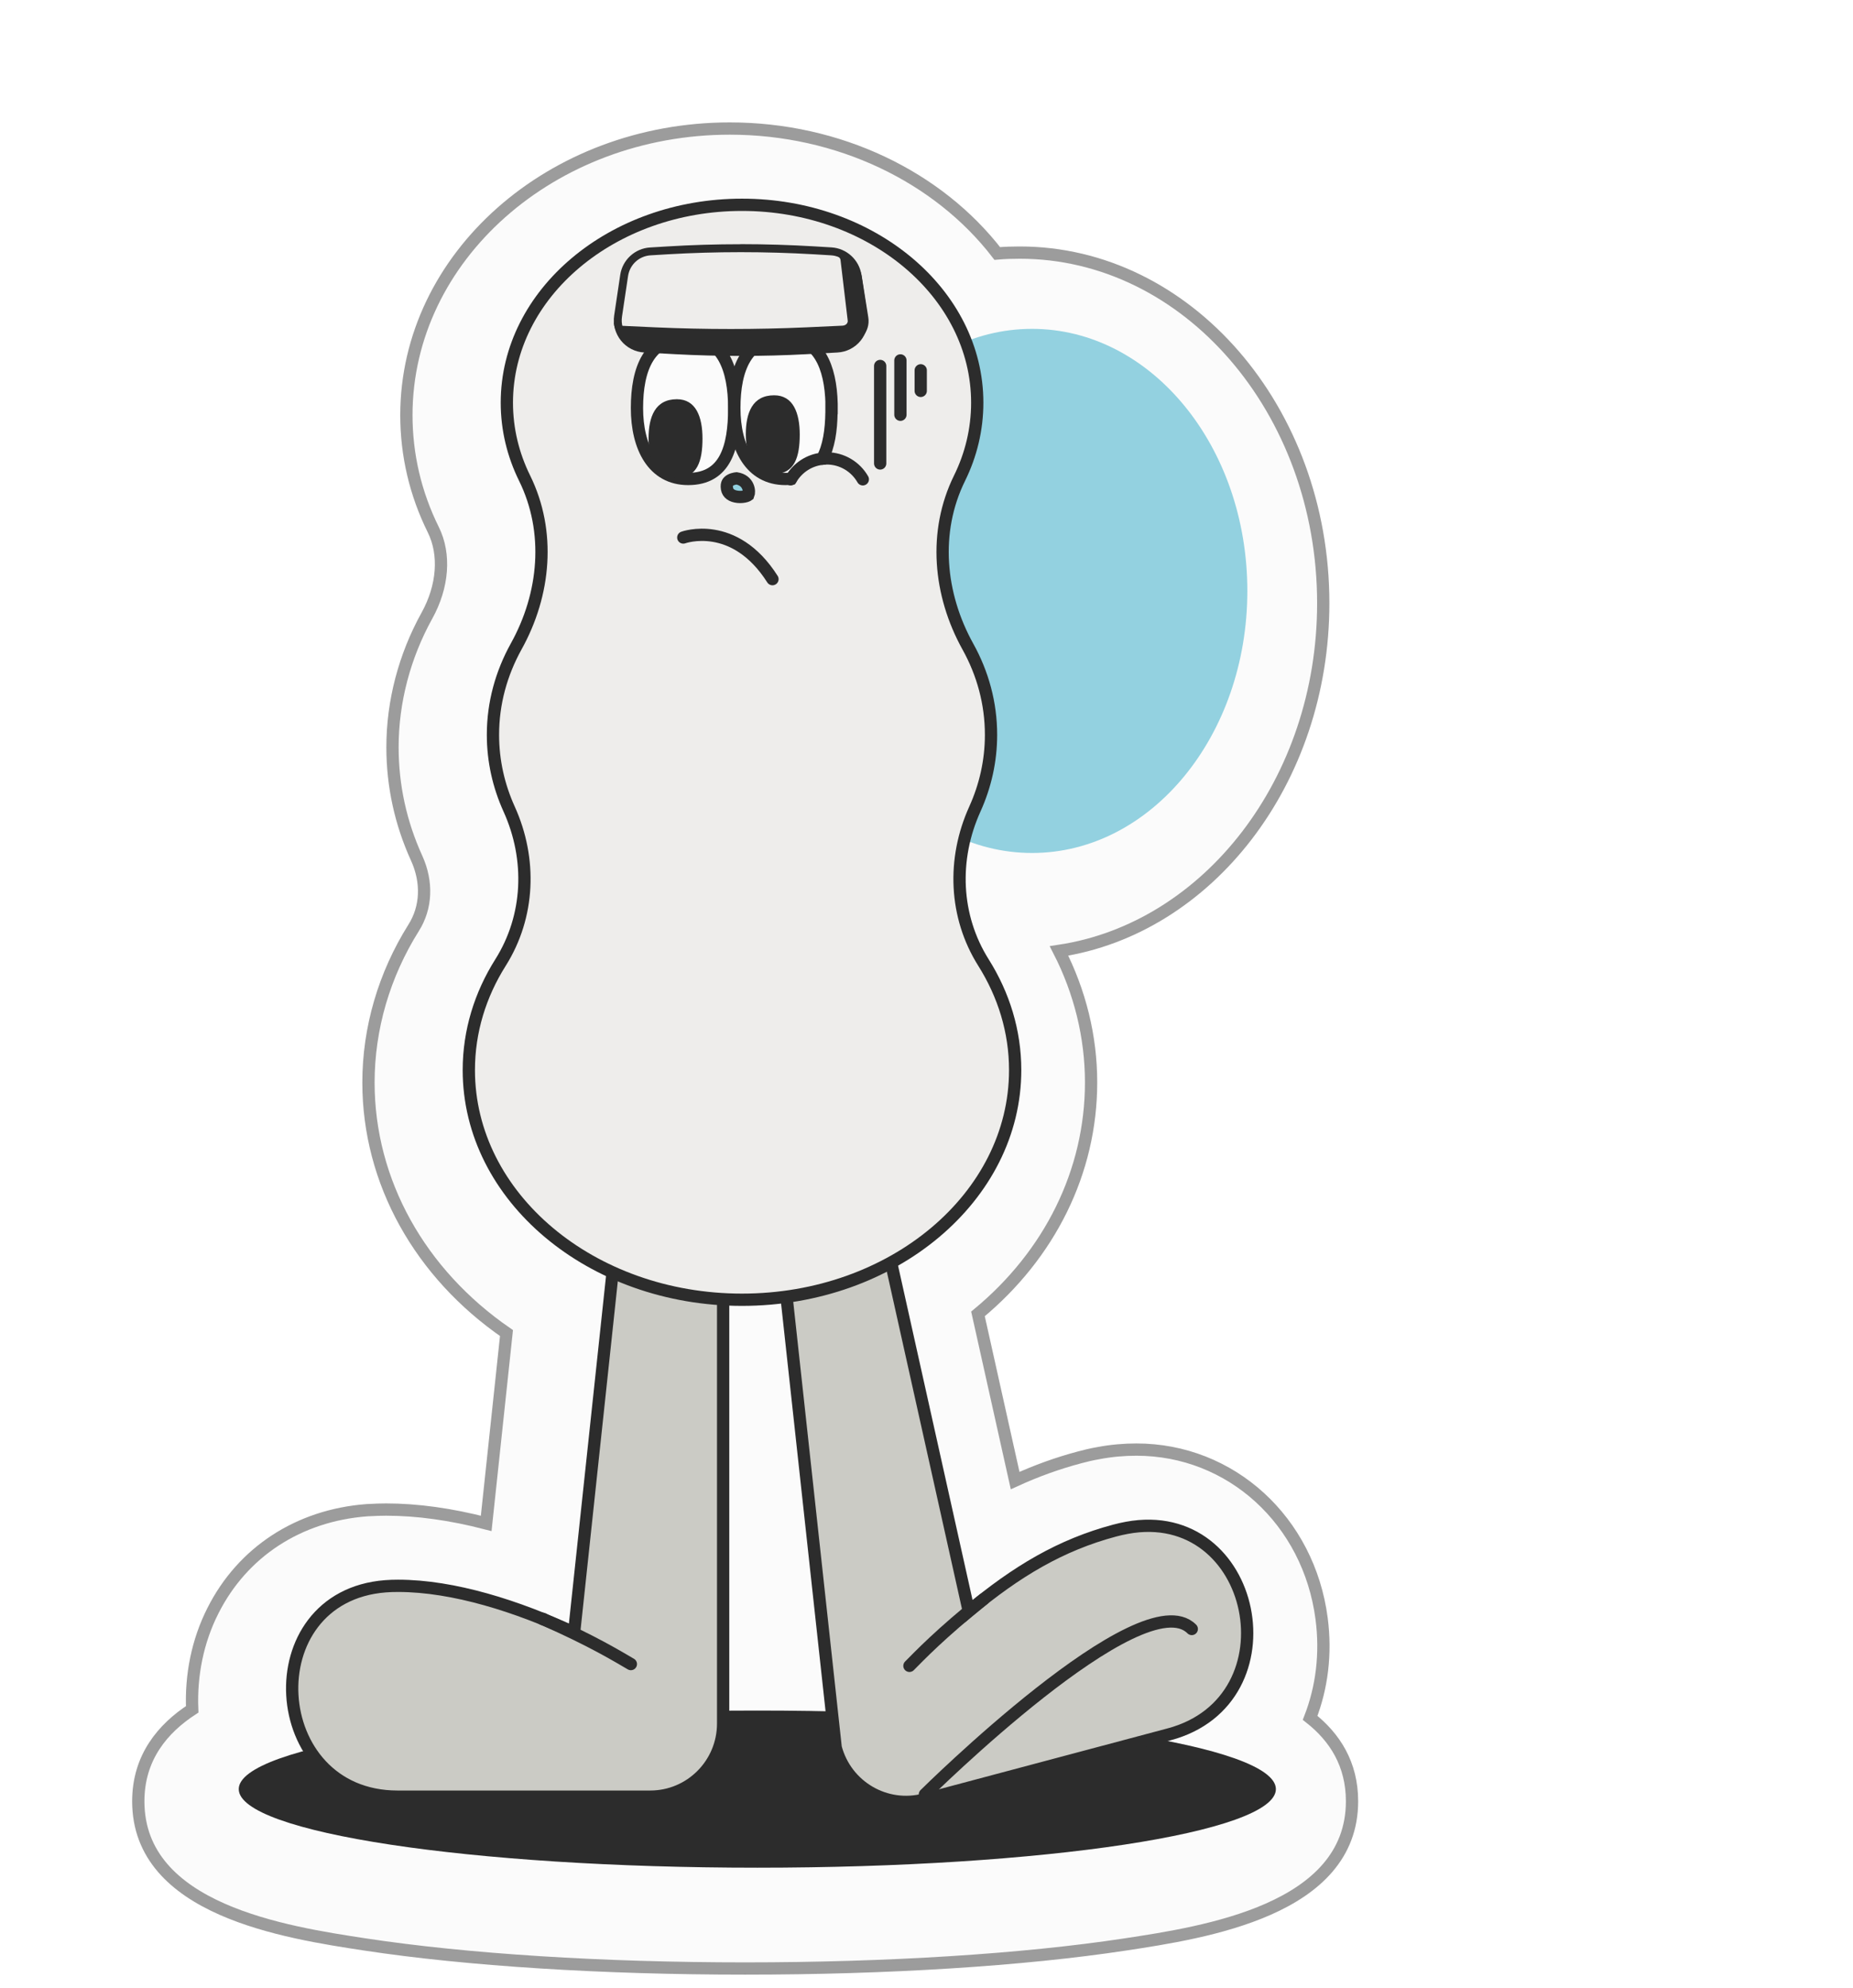 <svg width="151" height="162" viewBox="0 0 151 162" fill="none" xmlns="http://www.w3.org/2000/svg">
<g clip-path="url(#clip0_40000164_3195)" filter="url(#filter0_g_40000164_3195)">
<g filter="url(#filter1_d_40000164_3195)">
<path d="M61.713 159.404C50.071 159.404 39.084 158.71 30.757 157.447C24.298 156.464 12.269 154.643 12.269 145.778C12.269 142.189 14.281 139.836 16.662 138.284C16.545 135.507 17.102 132.711 18.351 130.25C20.758 125.47 25.322 122.485 30.882 122.061C30.945 122.061 30.999 122.061 31.062 122.052C31.556 122.025 32.005 122.007 32.455 122.007C34.997 122.007 37.728 122.386 40.62 123.134L42.273 107.624C35.23 102.772 31.026 95.305 31.026 87.207C31.026 82.798 32.302 78.433 34.709 74.6C35.751 72.95 35.841 70.885 34.952 68.928C33.649 66.07 32.984 63.022 32.984 59.883C32.984 56.186 33.955 52.48 35.787 49.17C37.108 46.789 37.306 44.174 36.308 42.163C34.853 39.224 34.116 36.076 34.116 32.821C34.125 19.943 45.947 9.474 60.474 9.474C69.349 9.474 77.443 13.396 82.267 19.655C82.878 19.601 83.489 19.583 84.1 19.583C97.737 19.583 108.831 32.397 108.831 48.151C108.831 62.652 99.435 74.664 87.298 76.485C89.014 79.831 89.912 83.501 89.912 87.198C89.912 94.476 86.543 101.23 80.695 106.064L83.723 119.645C85.439 118.86 87.181 118.229 88.987 117.751C89.445 117.625 89.948 117.507 90.514 117.408C91.556 117.21 92.589 117.12 93.604 117.12C101.312 117.12 107.654 122.909 108.697 130.89C109.074 133.776 108.715 136.526 107.762 138.979C109.784 140.575 111.176 142.757 111.176 145.778C111.176 154.643 99.147 156.464 92.688 157.447C84.361 158.71 73.365 159.404 61.722 159.404H61.713Z" fill="#FBFBFB"/>
<path d="M61.713 159.404C50.071 159.404 39.084 158.71 30.757 157.447C24.298 156.464 12.269 154.643 12.269 145.778C12.269 142.189 14.281 139.836 16.662 138.284C16.545 135.507 17.102 132.711 18.351 130.25C20.758 125.47 25.322 122.485 30.882 122.061C30.945 122.061 30.999 122.061 31.062 122.052C31.556 122.025 32.005 122.007 32.455 122.007C34.997 122.007 37.728 122.386 40.62 123.134L42.273 107.624C35.23 102.772 31.026 95.305 31.026 87.207C31.026 82.798 32.302 78.433 34.709 74.6C35.751 72.95 35.841 70.885 34.952 68.928C33.649 66.07 32.984 63.022 32.984 59.883C32.984 56.186 33.955 52.48 35.787 49.17C37.108 46.789 37.306 44.174 36.308 42.163C34.853 39.224 34.116 36.076 34.116 32.821C34.125 19.943 45.947 9.474 60.474 9.474C69.349 9.474 77.443 13.396 82.267 19.655C82.878 19.601 83.489 19.583 84.1 19.583C97.737 19.583 108.831 32.397 108.831 48.151C108.831 62.652 99.435 74.664 87.298 76.485C89.014 79.831 89.912 83.501 89.912 87.198C89.912 94.476 86.543 101.23 80.695 106.064L83.723 119.645C85.439 118.86 87.181 118.229 88.987 117.751C89.445 117.625 89.948 117.507 90.514 117.408C91.556 117.21 92.589 117.12 93.604 117.12C101.312 117.12 107.654 122.909 108.697 130.89C109.074 133.776 108.715 136.526 107.762 138.979C109.784 140.575 111.176 142.757 111.176 145.778C111.176 154.643 99.147 156.464 92.688 157.447C84.361 158.71 73.365 159.404 61.722 159.404H61.713Z" stroke="#9C9C9C" stroke-miterlimit="10"/>
</g>
<path d="M84.1 69.505C93.79 69.505 101.645 59.945 101.645 48.151C101.645 36.358 93.79 26.797 84.1 26.797C74.411 26.797 66.556 36.358 66.556 48.151C66.556 59.945 74.411 69.505 84.1 69.505Z" fill="#93D1E0"/>
<path d="M61.713 152.19C85.052 152.19 103.971 149.323 103.971 145.787C103.971 142.251 85.052 139.385 61.713 139.385C38.375 139.385 19.455 142.251 19.455 145.787C19.455 149.323 38.375 152.19 61.713 152.19Z" fill="#2C2C2C"/>
<path d="M58.928 80.3V140.44C58.928 143.731 56.269 146.401 52.99 146.401H32.392C21.602 146.401 20.659 130.078 31.421 129.258C31.754 129.231 32.095 129.222 32.445 129.222C36.964 129.222 42.174 130.89 46.783 133.036L52.416 80.309H58.928V80.3Z" fill="#CBCBC5" stroke="#2C2C2C" stroke-miterlimit="10"/>
<path d="M51.409 135.597C50.439 135.038 48.292 133.703 44.178 131.9L51.409 135.597Z" fill="#CBCBC5"/>
<path d="M51.409 135.597C50.439 135.038 48.292 133.703 44.178 131.9" stroke="#2C2C2C" stroke-miterlimit="10" stroke-linecap="round"/>
<path d="M61.713 83.853L68.1 142.397C68.945 145.58 72.188 147.474 75.359 146.626L95.266 141.324C105.696 138.546 102.435 122.53 91.825 124.496C91.493 124.559 91.161 124.632 90.828 124.722C86.462 125.885 82.851 128.022 78.943 131.287L68.001 82.175L61.704 83.853H61.713Z" fill="#CBCBC5" stroke="#2C2C2C" stroke-miterlimit="10"/>
<path d="M74.11 135.742C74.901 134.948 76.644 133.108 80.156 130.304L74.11 135.742Z" fill="#FBFBFB"/>
<path d="M74.11 135.742C74.901 134.948 76.644 133.108 80.156 130.304" stroke="#2C2C2C" stroke-miterlimit="10" stroke-linecap="round"/>
<path d="M75.368 146.22C75.368 146.22 93.074 128.663 97.117 132.739" stroke="#2C2C2C" stroke-miterlimit="10" stroke-linecap="round"/>
<path d="M82.725 87.198C82.725 97.533 72.754 105.91 60.465 105.91C48.175 105.91 38.204 97.533 38.204 87.198C38.204 84.033 39.138 81.048 40.782 78.442C43.163 74.664 43.333 70.001 41.492 65.934C40.638 64.05 40.171 62.012 40.171 59.874C40.171 57.295 40.854 54.86 42.067 52.669C44.429 48.422 44.897 43.327 42.749 38.962C41.815 37.068 41.303 34.985 41.303 32.812C41.303 23.911 49.882 16.688 60.465 16.688C71.047 16.688 79.635 23.911 79.635 32.812C79.635 34.994 79.123 37.077 78.189 38.971C76.042 43.336 76.509 48.431 78.872 52.687C80.084 54.869 80.758 57.304 80.758 59.874C80.758 62.012 80.291 64.05 79.438 65.934C77.596 70.001 77.767 74.664 80.147 78.442C81.791 81.057 82.725 84.033 82.725 87.198Z" fill="#EEEDEB" stroke="#2C2C2C" stroke-miterlimit="10"/>
<path d="M44.375 131.981C44.375 131.981 44.303 131.945 44.259 131.936L44.178 131.891C44.25 131.918 44.312 131.954 44.375 131.981Z" fill="#FBFBFB" stroke="#2C2C2C" stroke-miterlimit="10" stroke-linecap="round"/>
<path d="M59.831 33.252C59.831 36.438 59.118 39.03 56.075 39.03C53.221 39.03 51.906 36.447 51.906 33.252C51.906 30.056 52.873 27.474 56.075 27.474C58.864 27.474 59.831 30.056 59.831 33.252Z" fill="#FBFBFB" stroke="#2C2C2C" stroke-miterlimit="10"/>
<path d="M67.757 33.252C67.757 33.365 67.757 33.469 67.757 33.582C67.738 35.071 67.54 36.4 67.005 37.38C65.935 37.493 65.015 38.115 64.479 39.002C64.329 39.02 64.17 39.03 64.01 39.03C61.155 39.03 59.841 36.447 59.841 33.252C59.841 30.056 60.817 27.474 64.01 27.474C66.695 27.474 67.691 29.868 67.766 32.903C67.766 33.016 67.766 33.139 67.766 33.252H67.757Z" fill="#FBFBFB" stroke="#2C2C2C" stroke-miterlimit="10"/>
<path d="M57.245 35.736C57.245 37.508 56.85 38.941 55.16 38.941C53.573 38.941 52.85 37.508 52.85 35.736C52.85 33.964 53.385 32.531 55.16 32.531C56.709 32.531 57.245 33.964 57.245 35.736Z" fill="#2C2C2C"/>
<path d="M65.17 35.415C65.17 37.187 64.775 38.62 63.085 38.62C61.498 38.62 60.775 37.187 60.775 35.415C60.775 33.643 61.31 32.211 63.085 32.211C64.634 32.211 65.17 33.643 65.17 35.415Z" fill="#2C2C2C"/>
<path d="M60.022 38.978C60.527 39.061 60.79 39.326 60.92 39.599C61.064 39.902 61.042 40.202 60.984 40.339C60.972 40.348 60.919 40.391 60.78 40.433C60.602 40.486 60.366 40.512 60.127 40.487C59.63 40.436 59.311 40.211 59.244 39.83C59.199 39.575 59.243 39.428 59.29 39.343C59.34 39.252 59.424 39.176 59.541 39.114C59.659 39.052 59.792 39.015 59.902 38.994C59.951 38.985 59.993 38.981 60.022 38.978Z" fill="#93D1E0" stroke="#2C2C2C"/>
<path d="M66.995 37.38C67.117 37.361 67.249 37.352 67.371 37.352C68.629 37.352 69.728 38.04 70.31 39.058" stroke="#2C2C2C" stroke-miterlimit="10" stroke-linecap="round"/>
<path d="M64.47 39.002L64.432 39.059" stroke="#2C2C2C" stroke-miterlimit="10" stroke-linecap="round"/>
<path d="M55.681 43.8C55.681 43.8 59.824 42.284 62.948 47.192" stroke="#2C2C2C" stroke-miterlimit="10" stroke-linecap="round"/>
<path d="M60.37 28.672C58.593 28.672 56.79 28.627 55.013 28.53L52.508 28.395C51.864 28.362 51.258 28.052 50.853 27.554C50.447 27.05 50.267 26.397 50.363 25.757L50.866 22.435C51.027 21.368 51.922 20.547 52.997 20.483L54.388 20.399C56.371 20.282 58.386 20.218 60.376 20.218C62.366 20.218 64.381 20.276 66.365 20.399L67.755 20.483C68.831 20.547 69.726 21.368 69.887 22.435L70.382 25.757C70.479 26.397 70.299 27.05 69.893 27.554C69.487 28.058 68.882 28.362 68.238 28.395L65.734 28.53C63.956 28.627 62.153 28.672 60.376 28.672H60.37Z" fill="#EEEDEB"/>
<path d="M60.369 20.548C62.359 20.548 64.349 20.606 66.338 20.722L67.729 20.806C68.656 20.864 69.423 21.562 69.558 22.487L70.054 25.809C70.228 26.966 69.371 28.013 68.212 28.078L65.707 28.214C63.93 28.311 62.147 28.356 60.369 28.356C58.592 28.356 56.809 28.311 55.031 28.214L52.527 28.078C51.368 28.013 50.511 26.966 50.685 25.809L51.181 22.487C51.322 21.562 52.082 20.864 53.01 20.806L54.4 20.722C56.39 20.606 58.38 20.548 60.369 20.548ZM60.369 19.901C58.373 19.901 56.351 19.959 54.362 20.082L52.971 20.166C51.748 20.237 50.724 21.174 50.543 22.396L50.048 25.712C49.938 26.442 50.144 27.186 50.608 27.761C51.071 28.33 51.76 28.685 52.494 28.724L54.999 28.86C56.783 28.957 58.586 29.002 60.369 29.002C62.153 29.002 63.962 28.957 65.74 28.86L68.244 28.724C68.978 28.685 69.668 28.336 70.131 27.761C70.595 27.186 70.801 26.442 70.691 25.712L70.195 22.39C70.015 21.174 68.991 20.237 67.768 20.16L66.377 20.076C64.387 19.959 62.365 19.895 60.369 19.895V19.901Z" fill="#2C2C2C"/>
<path d="M68.271 20.849C69.263 20.901 70.082 21.608 70.227 22.529L70.757 25.862C70.943 27.023 70.027 28.081 68.787 28.139L66.108 28.275C62.306 28.47 58.497 28.47 54.689 28.275L52.016 28.139C50.88 28.087 50.019 27.198 50.019 26.167C50.019 26.271 50.067 26.349 50.115 26.394C50.17 26.459 50.274 26.53 50.439 26.537L53.38 26.673C55.425 26.764 57.499 26.809 59.551 26.809C61.604 26.809 63.677 26.764 65.722 26.673L68.663 26.537C68.829 26.524 68.925 26.459 68.987 26.394C69.042 26.336 69.104 26.232 69.077 26.102L68.491 21.166C68.457 20.991 68.285 20.849 68.078 20.842H68.271V20.849Z" fill="#2C2C2C"/>
<path d="M71.725 29.821V37.765" stroke="#2C2C2C" stroke-miterlimit="10" stroke-linecap="round"/>
<path d="M73.374 29.368V33.796" stroke="#2C2C2C" stroke-miterlimit="10" stroke-linecap="round"/>
<path d="M75.029 30.176V31.851" stroke="#2C2C2C" stroke-miterlimit="10" stroke-linecap="round"/>
</g>
<defs>
<filter id="filter0_g_40000164_3195" x="-0.4" y="-0.4" width="151.8" height="162.8" filterUnits="userSpaceOnUse" color-interpolation-filters="sRGB">
<feFlood flood-opacity="0" result="BackgroundImageFix"/>
<feBlend mode="normal" in="SourceGraphic" in2="BackgroundImageFix" result="shape"/>
<feTurbulence type="fractalNoise" baseFrequency="0.667 0.667" numOctaves="3" seed="7043" />
<feDisplacementMap in="shape" scale="0.8" xChannelSelector="R" yChannelSelector="G" result="displacedImage" width="100%" height="100%" />
<feMerge result="effect1_texture_40000164_3195">
<feMergeNode in="displacedImage"/>
</feMerge>
</filter>
<filter id="filter1_d_40000164_3195" x="8.769" y="7.974" width="103.907" height="154.931" filterUnits="userSpaceOnUse" color-interpolation-filters="sRGB">
<feFlood flood-opacity="0" result="BackgroundImageFix"/>
<feColorMatrix in="SourceAlpha" type="matrix" values="0 0 0 0 0 0 0 0 0 0 0 0 0 0 0 0 0 0 127 0" result="hardAlpha"/>
<feOffset dx="-1" dy="1"/>
<feGaussianBlur stdDeviation="1"/>
<feComposite in2="hardAlpha" operator="out"/>
<feColorMatrix type="matrix" values="0 0 0 0 0 0 0 0 0 0 0 0 0 0 0 0 0 0 0.25 0"/>
<feBlend mode="normal" in2="BackgroundImageFix" result="effect1_dropShadow_40000164_3195"/>
<feBlend mode="normal" in="SourceGraphic" in2="effect1_dropShadow_40000164_3195" result="shape"/>
</filter>
<clipPath id="clip0_40000164_3195">
<rect width="151" height="162" fill="white"/>
</clipPath>
</defs>
</svg>
